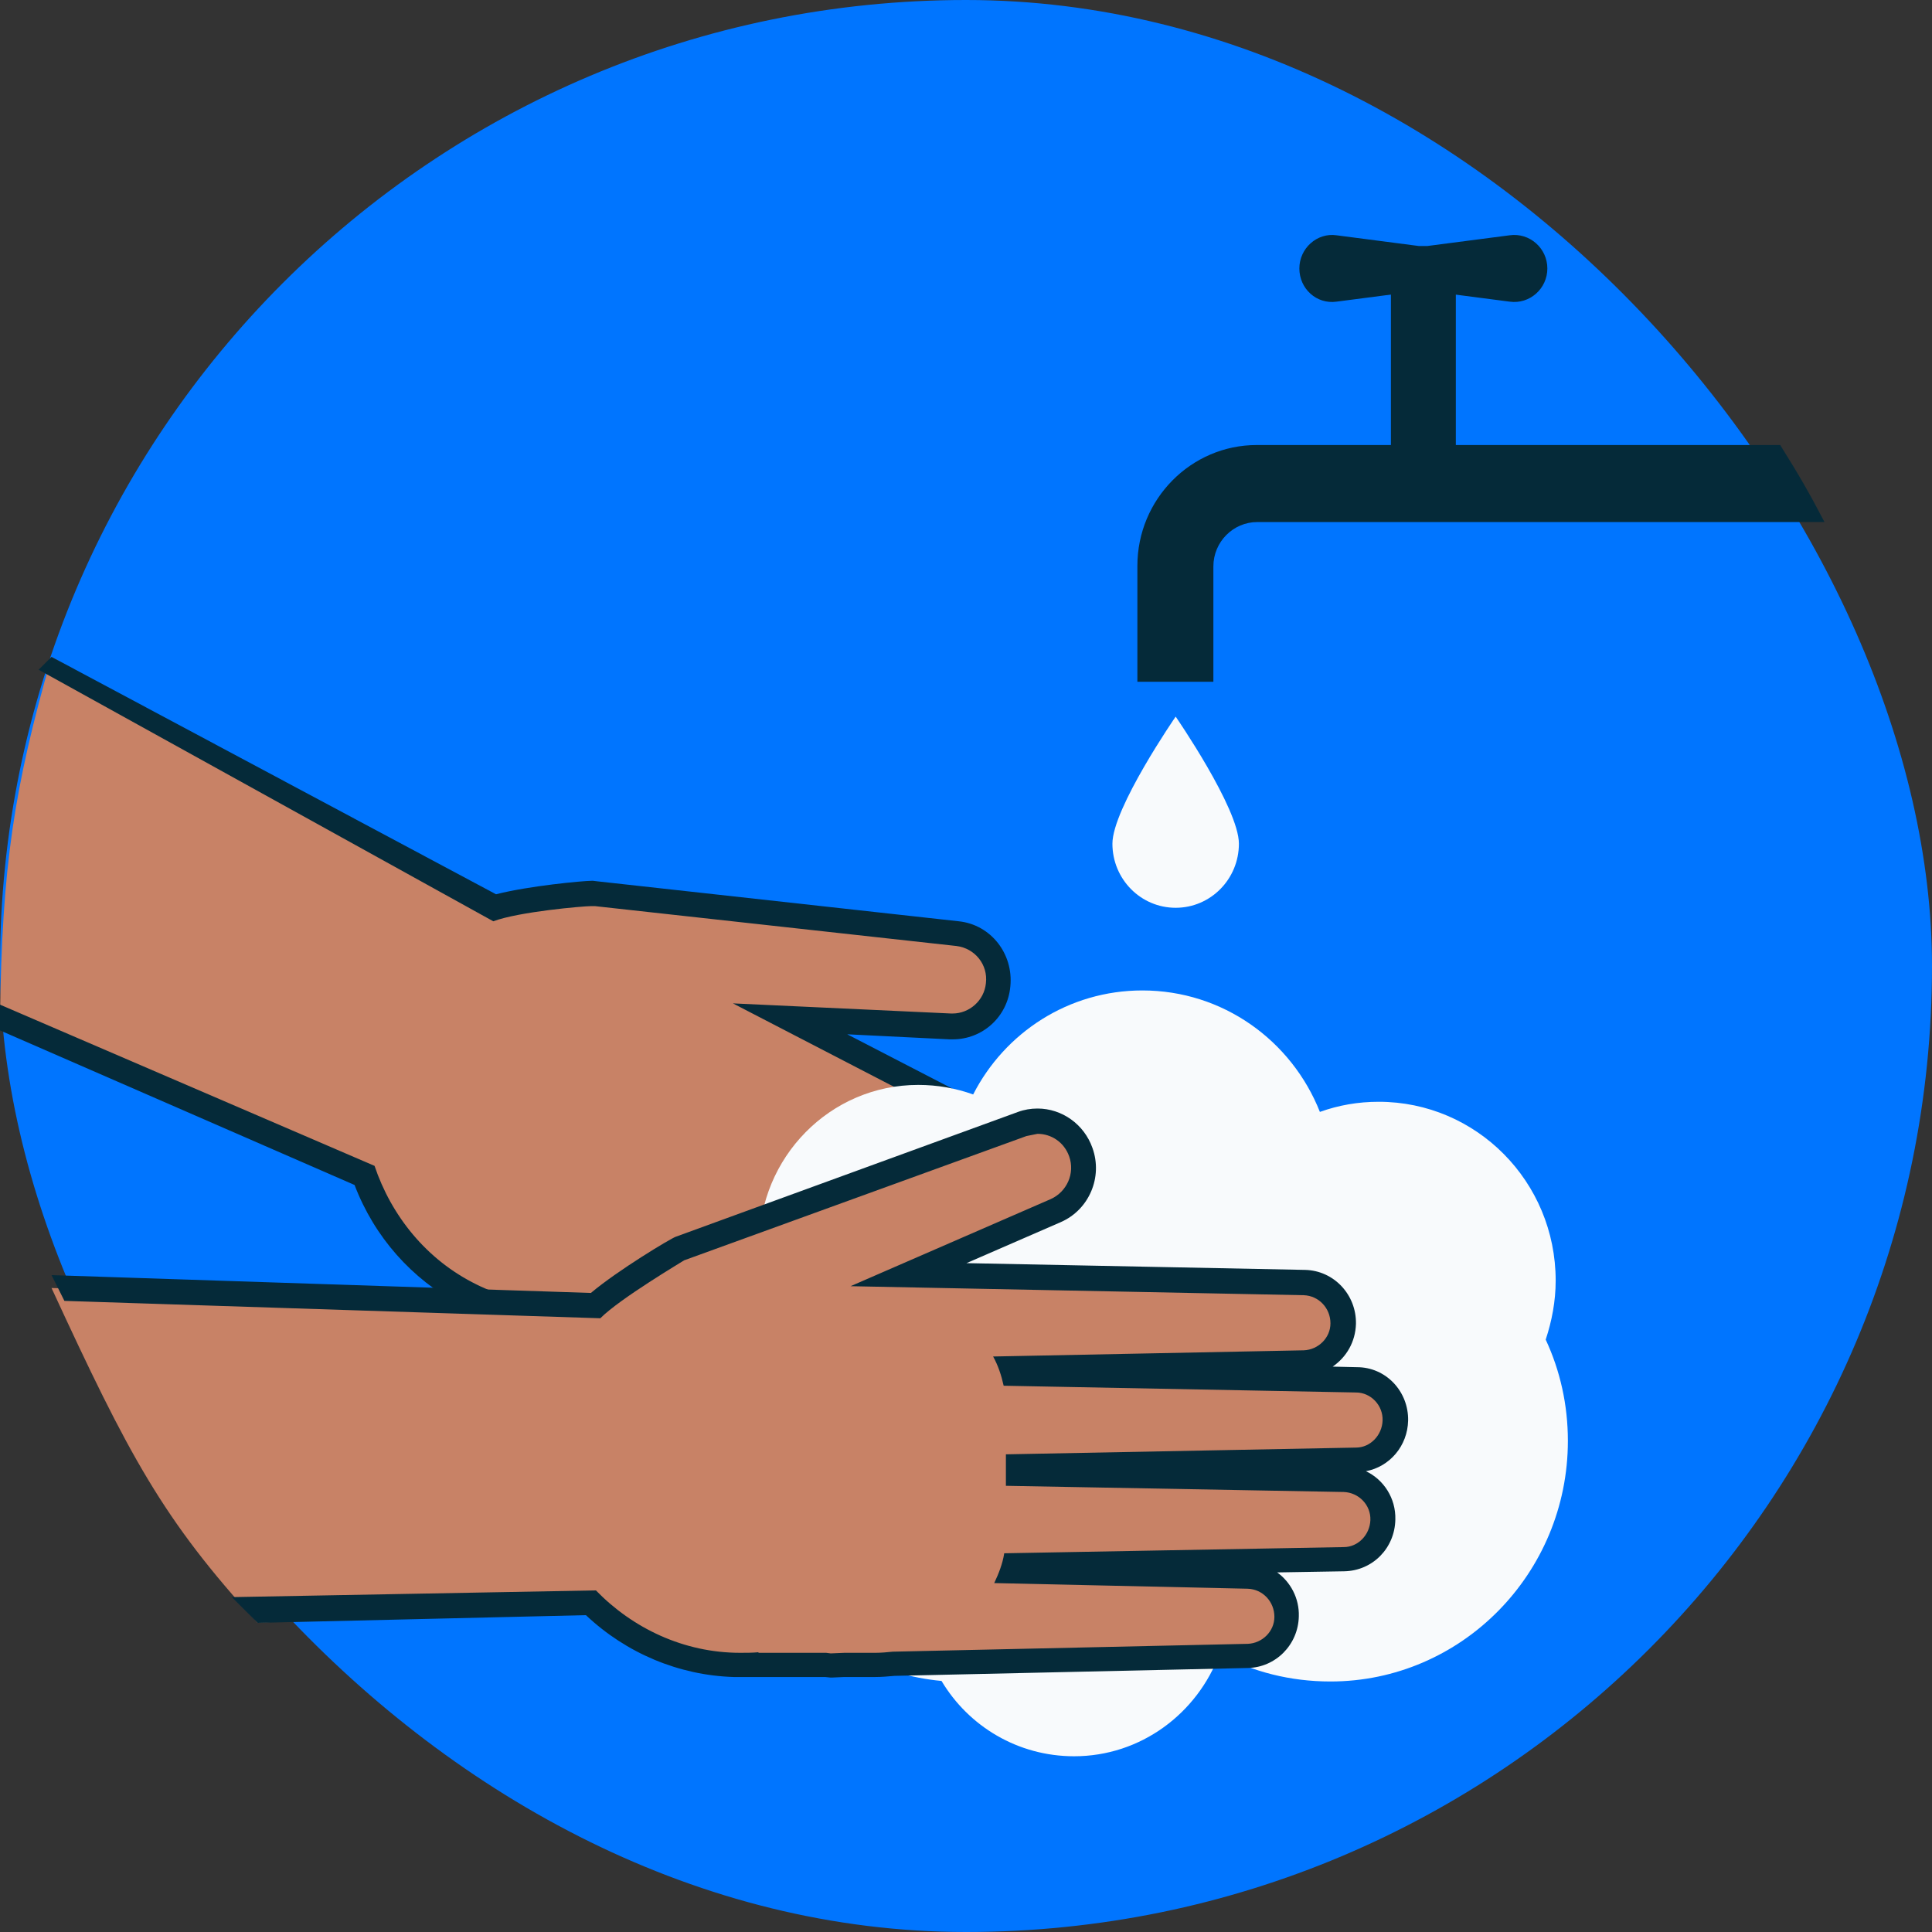 <svg width="75" height="75" viewBox="0 0 75 75" fill="none" xmlns="http://www.w3.org/2000/svg">
<rect x="0" y="0" width="75" height="75" fill="#333333" stroke="none"/>
<rect width="75" height="75" rx="37.5" fill="#0075FF"/>
<path d="M45.337 51.851C45.208 51.458 44.928 51.131 44.583 50.934L32.717 44.801L32.738 44.604L43.033 49.428C43.248 49.516 43.442 49.581 43.679 49.581C44.26 49.581 44.777 49.254 45.057 48.73C45.445 47.966 45.143 47.027 44.39 46.634L30.692 39.54L36.916 39.846H37.002C37.907 39.846 38.682 39.147 38.769 38.231C38.876 37.248 38.166 36.353 37.196 36.244L23.154 34.695H23.025H22.982C22.659 34.695 20.376 34.913 19.213 35.262L2 25.5C0.539 30.599 0.078 33.651 0 39.5L14.13 45.608C14.884 47.682 16.349 49.341 18.287 50.301L18.502 50.389L21.281 51.764L21.496 51.873L21.948 52.091L23.047 52.637C23.262 52.746 23.477 52.833 23.693 52.921L36.184 58.749C36.378 58.836 36.593 58.902 36.83 58.902C37.412 58.902 37.929 58.574 38.209 58.05C38.596 57.286 38.295 56.348 37.541 55.955L29.378 51.698L29.508 51.546L41.138 57.024C41.353 57.112 41.568 57.177 41.784 57.177C42.365 57.177 42.882 56.85 43.162 56.326C43.55 55.562 43.248 54.623 42.494 54.23L31.231 48.402L31.338 48.162L43.248 53.772C43.442 53.859 43.657 53.925 43.894 53.925C44.476 53.925 44.993 53.597 45.273 53.074C45.445 52.681 45.466 52.244 45.337 51.851Z" fill="#C88266"/>
<path d="M45.811 51.698C45.639 51.175 45.294 50.76 44.799 50.498L43.937 50.061C44.584 49.974 45.165 49.581 45.467 48.97C45.703 48.49 45.746 47.922 45.596 47.398C45.423 46.874 45.079 46.46 44.584 46.198L32.889 40.151L36.873 40.348H36.981C38.144 40.348 39.113 39.475 39.221 38.296C39.35 37.03 38.467 35.895 37.218 35.764L23.198 34.214L23.025 34.193H22.961C22.637 34.193 20.527 34.389 19.256 34.716L2 25.5L1.5 26L19.149 35.764C20.139 35.393 22.637 35.175 22.961 35.175H22.982H23.09L37.132 36.724C37.843 36.812 38.359 37.445 38.273 38.165C38.209 38.842 37.627 39.344 36.981 39.344H36.916L28.452 38.951L44.131 47.071C44.648 47.333 44.863 47.988 44.584 48.511C44.39 48.883 44.023 49.101 43.636 49.101L43.184 48.992L32.243 43.862C32.264 44.255 32.221 44.67 32.114 45.063L44.303 51.371C44.82 51.633 45.036 52.288 44.756 52.812C44.562 53.183 44.196 53.401 43.808 53.401L43.356 53.292L31.015 47.486L30.498 48.577L42.193 54.623C42.71 54.885 42.925 55.54 42.645 56.064C42.451 56.435 42.085 56.653 41.697 56.653L41.353 56.566L29.378 50.934C29.142 51.262 28.862 51.567 28.539 51.807L37.282 56.37C37.799 56.631 38.015 57.286 37.735 57.81C37.541 58.181 37.175 58.4 36.787 58.4L36.356 58.312L23.844 52.462C23.628 52.397 23.434 52.309 23.219 52.2L22.121 51.655L21.668 51.436L21.496 51.349L19.127 50.17L19.149 50.149C18.933 50.061 18.718 49.974 18.503 49.865C16.543 48.904 15.186 47.18 14.54 45.259L0 39V40L13.764 46.001C14.54 48.031 15.983 49.647 17.856 50.651L18.718 51.087L21.022 52.2L21.259 52.331L21.711 52.55L22.788 53.074C23.004 53.183 23.241 53.27 23.477 53.357L35.947 59.185C36.206 59.316 36.507 59.382 36.787 59.382C37.541 59.382 38.23 58.945 38.575 58.269C38.833 57.788 38.876 57.221 38.704 56.697L38.553 56.348L40.922 57.461C41.181 57.592 41.482 57.657 41.762 57.657C42.516 57.657 43.227 57.221 43.571 56.544C43.808 56.064 43.851 55.496 43.7 54.972C43.636 54.732 43.507 54.514 43.356 54.34L43.873 54.383C44.627 54.383 45.316 53.947 45.682 53.27C45.919 52.768 45.962 52.222 45.811 51.698Z" fill="#052A39"/>
<path d="M60.004 52.004C60.241 51.284 60.391 50.52 60.391 49.712C60.391 45.87 57.312 42.771 53.521 42.771C52.724 42.771 51.971 42.902 51.238 43.164C50.14 40.392 47.469 38.449 44.346 38.449C41.482 38.449 39.005 40.086 37.778 42.487C37.11 42.247 36.4 42.116 35.646 42.116C32.221 42.116 29.465 44.932 29.465 48.381C29.465 49.166 29.615 49.908 29.874 50.585C28.819 52.113 28.194 53.947 28.194 55.955C28.194 60.822 31.855 64.817 36.55 65.254C37.605 67.022 39.522 68.178 41.697 68.178C44.282 68.178 46.479 66.519 47.34 64.206C48.632 64.904 50.097 65.275 51.648 65.275C56.73 65.275 60.865 61.084 60.865 55.933C60.865 54.536 60.564 53.205 60.004 52.004Z" fill="#F8FAFC"/>
<path d="M52.681 56.653C53.521 56.632 54.167 55.977 54.189 55.125C54.189 54.711 54.038 54.318 53.758 54.012C53.478 53.707 53.09 53.554 52.681 53.532L39.35 53.292L39.285 53.117L50.614 52.899C51.432 52.877 52.1 52.2 52.121 51.371C52.143 50.52 51.454 49.799 50.614 49.778L35.258 49.472L40.987 46.984C41.848 46.613 42.279 45.608 41.956 44.714C41.698 43.993 41.03 43.513 40.276 43.513C40.082 43.513 39.867 43.557 39.673 43.622L26.385 48.468C26.256 48.512 24.016 49.843 23.111 50.672L2 50C5 56.5 6.32 58.985 10 63L22.939 62.219C24.49 63.747 26.6 64.642 28.733 64.642H28.969H32.071L32.264 64.664L32.803 64.642H34.009C34.246 64.642 34.483 64.621 34.72 64.599L48.46 64.293C49.279 64.271 49.946 63.595 49.968 62.765C49.968 62.35 49.817 61.958 49.537 61.652C49.257 61.346 48.869 61.172 48.46 61.172L39.328 60.975L39.393 60.779L52.208 60.539C53.047 60.517 53.694 59.84 53.715 59.011C53.737 58.16 53.047 57.439 52.208 57.417L39.565 57.177V56.915L52.681 56.653Z" fill="#C88266"/>
<path d="M53.026 57.112C53.952 56.937 54.641 56.129 54.663 55.147C54.684 54.012 53.801 53.074 52.681 53.074L51.734 53.052C52.272 52.681 52.617 52.091 52.638 51.393C52.66 50.258 51.777 49.319 50.657 49.297L37.519 49.035L41.181 47.442C42.279 46.962 42.818 45.696 42.408 44.561C42.085 43.644 41.224 43.033 40.276 43.033C40.018 43.033 39.759 43.076 39.522 43.164L26.234 48.01C26.04 48.075 23.973 49.319 22.939 50.192L2 49.5L2.5 50.5L23.305 51.175C24.059 50.411 26.536 48.948 26.557 48.926L39.845 44.102L40.276 44.015C40.815 44.015 41.31 44.342 41.504 44.888C41.741 45.543 41.418 46.263 40.793 46.547L33.018 49.93L50.614 50.28C51.195 50.301 51.648 50.782 51.648 51.371C51.648 51.938 51.174 52.397 50.614 52.419L38.553 52.659C38.747 53.008 38.876 53.401 38.962 53.794L52.638 54.056C53.22 54.056 53.694 54.558 53.672 55.147C53.651 55.715 53.198 56.195 52.638 56.195L39.049 56.457V57.679L52.164 57.919C52.746 57.941 53.22 58.421 53.198 59.011C53.177 59.578 52.724 60.058 52.164 60.058L38.984 60.298C38.919 60.713 38.769 61.084 38.596 61.455L48.439 61.674C49.02 61.696 49.472 62.176 49.472 62.765C49.472 63.333 48.998 63.791 48.439 63.813L34.655 64.118C34.44 64.14 34.203 64.162 33.987 64.162H32.781L32.264 64.184H32.243L32.071 64.162H29.443V64.14C29.206 64.162 28.969 64.162 28.733 64.162C26.536 64.162 24.554 63.202 23.133 61.739L9 62L10 63L22.745 62.7C24.317 64.184 26.363 65.035 28.474 65.101H32.028L32.243 65.123H32.286L32.781 65.101H33.987C34.224 65.101 34.483 65.079 34.72 65.057L48.439 64.751C49.515 64.73 50.398 63.856 50.42 62.743C50.441 62.045 50.097 61.412 49.58 61.041L52.186 60.997C53.284 60.975 54.146 60.102 54.167 58.989C54.189 58.159 53.715 57.439 53.026 57.112Z" fill="#052A39"/>
<path d="M48.094 32.752C48.094 34.127 46.996 35.24 45.639 35.24C44.282 35.24 43.184 34.127 43.184 32.752C43.184 31.377 45.639 27.819 45.639 27.819C45.639 27.819 48.094 31.377 48.094 32.752Z" fill="#F8FAFC"/>
<path d="M56.515 11.273H53.995V18.411H56.515V11.273Z" fill="#052A39"/>
<path d="M58.604 11.71L55.416 11.295H55.072L51.884 11.71C51.109 11.819 50.441 11.208 50.441 10.422C50.441 9.636 51.131 9.025 51.884 9.134L55.072 9.549H55.416L58.604 9.134C59.379 9.025 60.068 9.636 60.068 10.422C60.068 11.208 59.379 11.819 58.604 11.71Z" fill="#052A39"/>
<path d="M47.103 26.465H44.153V21.969C44.153 19.372 46.242 17.276 48.783 17.276H69.107C69.839 18.447 70.218 19.102 70.827 20.266H48.805C47.879 20.266 47.103 21.03 47.103 21.991V26.465Z" fill="#052A39"/>
</svg>
